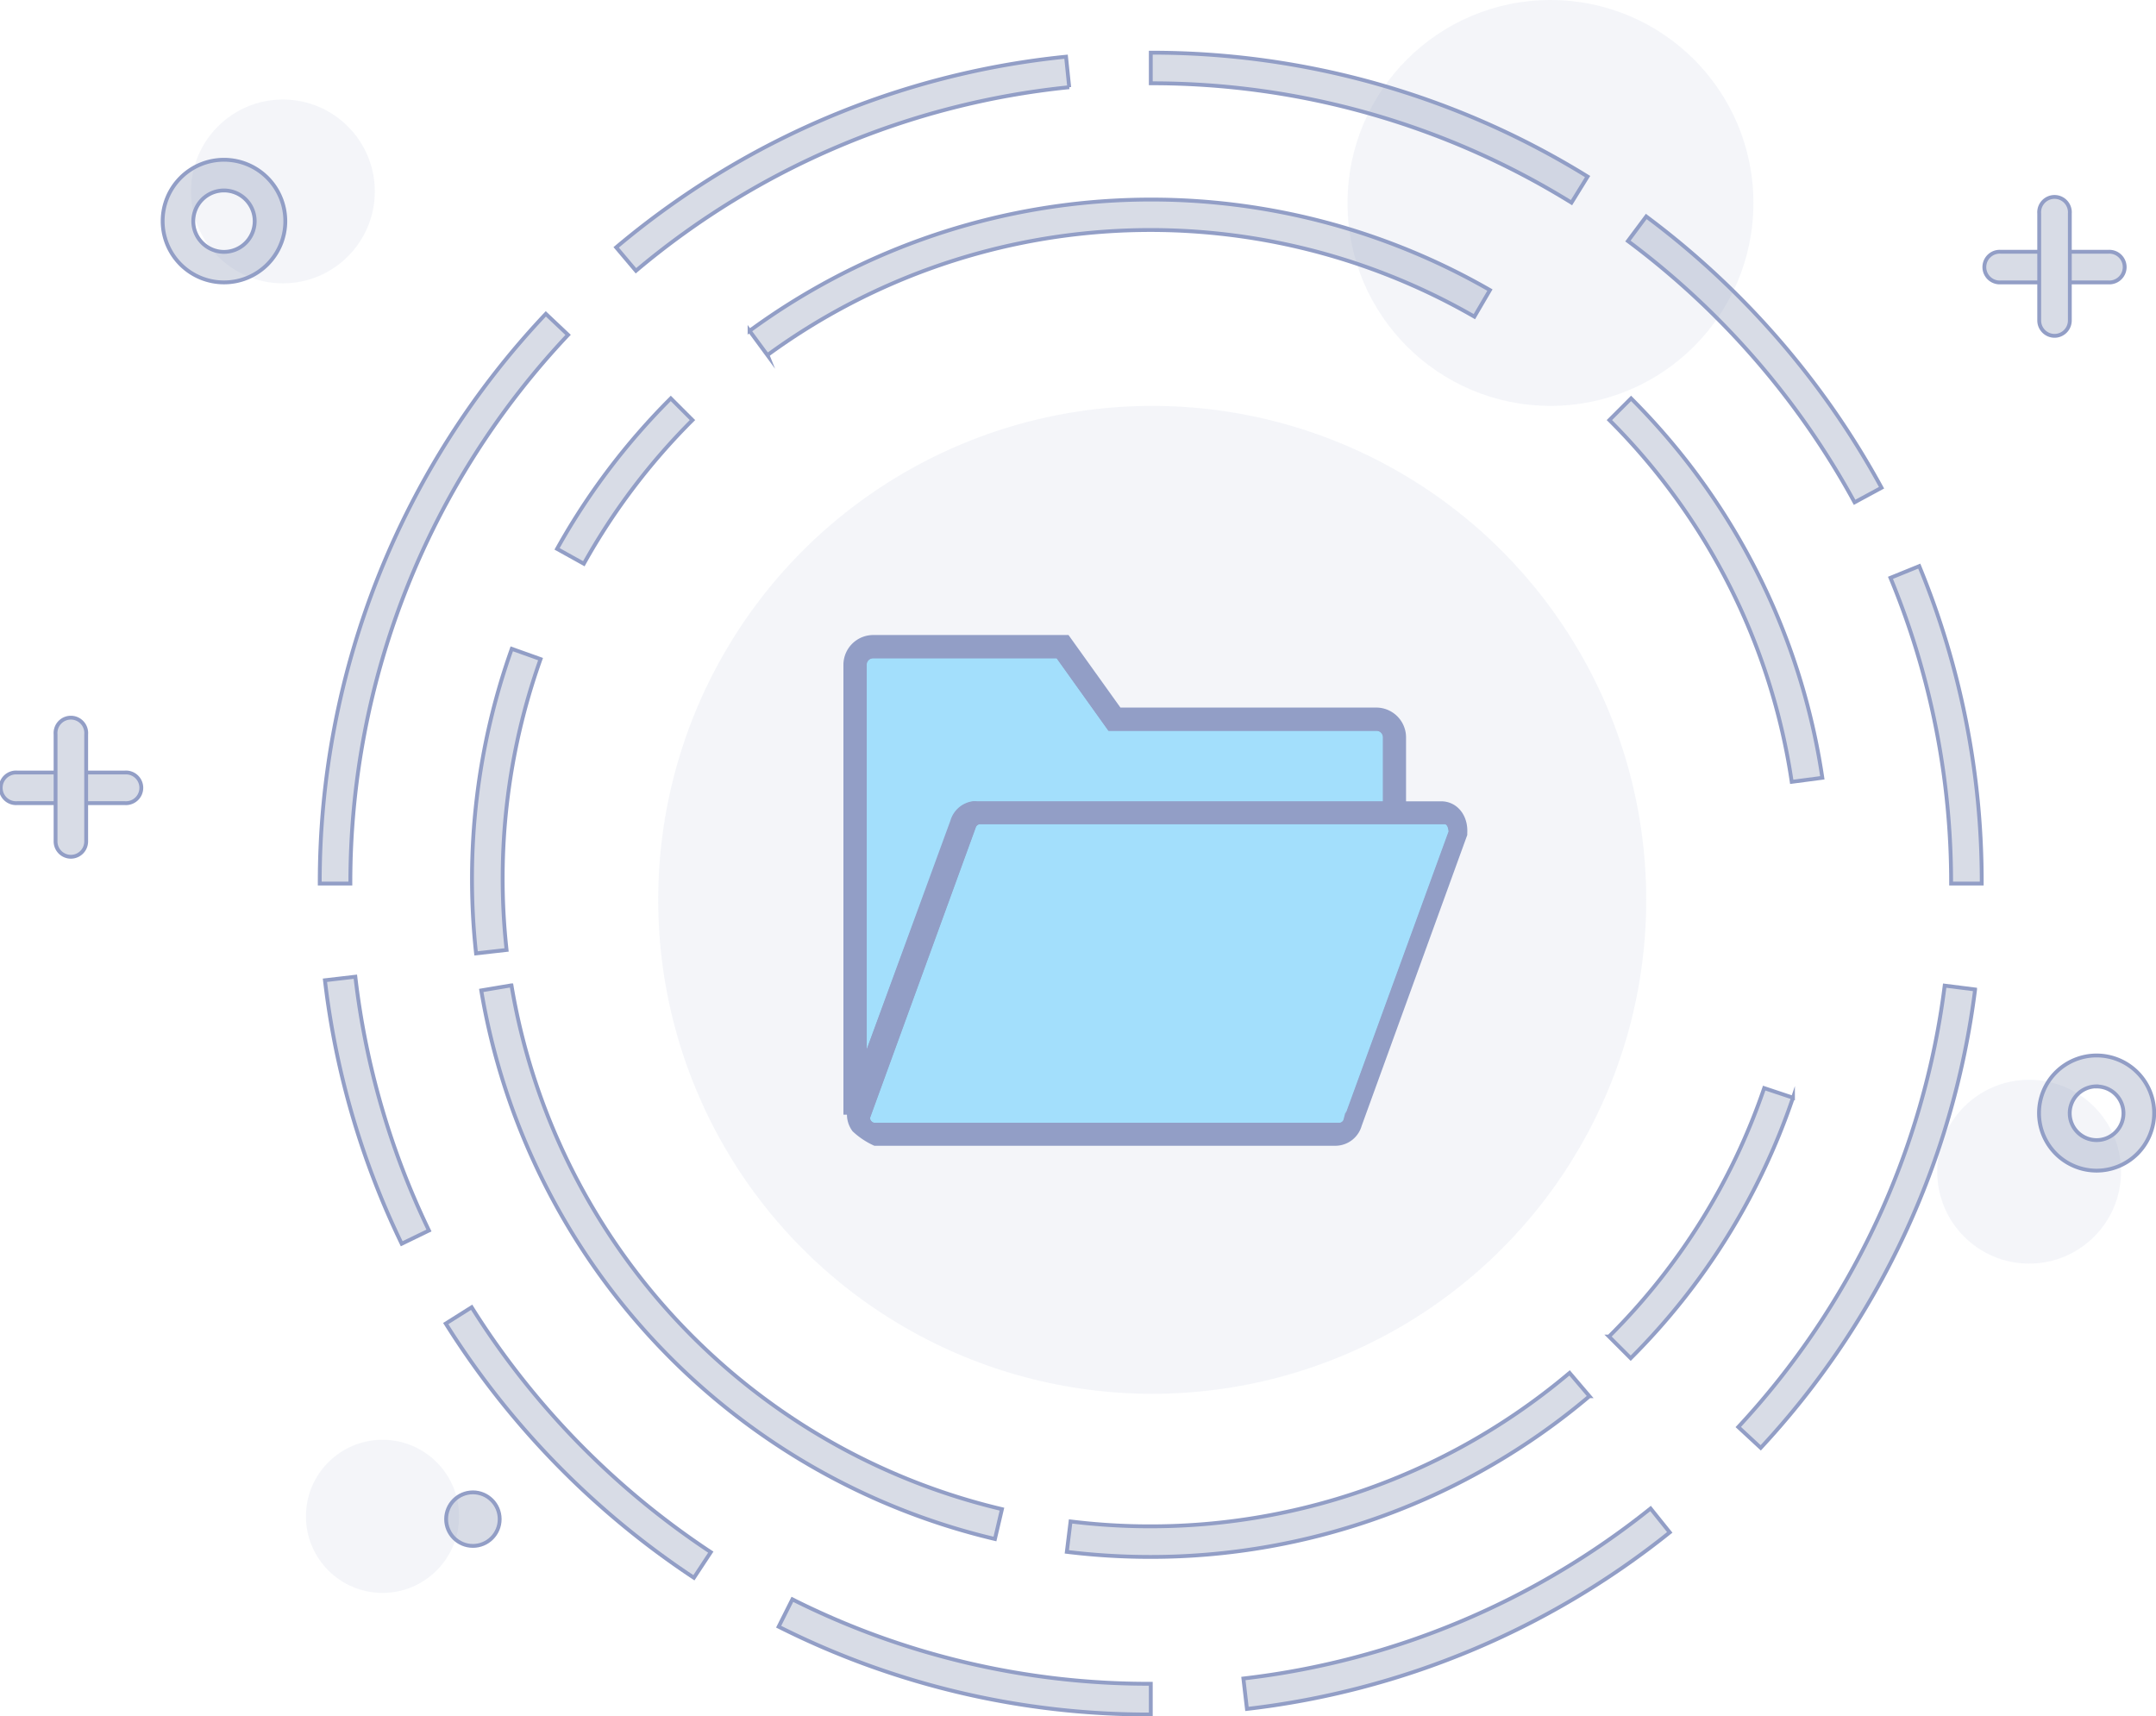 <svg xmlns="http://www.w3.org/2000/svg" viewBox="0 0 224.67 178.88"><defs><style>.cls-1{opacity:0.5;}.cls-2,.cls-4{fill:#253d8e;}.cls-2{opacity:0.1;}.cls-3{fill:#47bff9;}.cls-3,.cls-4,.cls-5{stroke:#253d8e;stroke-miterlimit:10;}.cls-3,.cls-4{stroke-width:0.22px;}.cls-5{fill:#b2bace;stroke-width:0.4px;}</style></defs><title>folder-open</title><g id="Layer_2" data-name="Layer 2"><g id="Layer_1-2" data-name="Layer 1"><g class="cls-1"><circle class="cls-2" cx="120.07" cy="93.78" r="51.48"/><path class="cls-3" d="M101.34,83.66a2.32,2.32,0,0,1,.46,0h42.44V76.85a.79.79,0,0,0-.79-.8H115.58l-5.4-7.56H91a.79.79,0,0,0-.79.79V110l9-24.42A2.72,2.72,0,0,1,101.34,83.66Z"/><path class="cls-3" d="M150.54,85.78H102.15a.61.61,0,0,0-.58.45l-11,30.22a.57.57,0,0,0,.13.44.6.6,0,0,0,.49.24h48.38a.6.6,0,0,0,.59-.45l10.94-30C151.06,86.37,151,85.78,150.54,85.78Z"/><path class="cls-4" d="M150.18,83.62h-3.77V76.85a3,3,0,0,0-3-3H116.7l-5.41-7.56H91a3,3,0,0,0-3,3v46.77h.37a2.77,2.77,0,0,0,.56,1.77,8,8,0,0,0,2.21,1.47h48a2.75,2.75,0,0,0,2.65-2l11-30.3v-.2C152.89,85,151.75,83.62,150.18,83.62Zm-60-14.34a.79.79,0,0,1,.79-.79h19.19l5.4,7.56h27.87a.79.79,0,0,1,.79.8v6.77H101.8a2.32,2.32,0,0,0-.46,0,2.72,2.72,0,0,0-2.19,1.92L90.2,110Zm49.94,47.4a.6.6,0,0,1-.59.45H91.17a.6.6,0,0,1-.49-.24.57.57,0,0,1-.13-.44l11-30.22a.61.61,0,0,1,.58-.45h48.39c.41,0,.52.59.54.89Z"/><path class="cls-5" d="M80,37.05l-1.89-2.57a70.81,70.81,0,0,1,77.15-4.25L153.64,33a67.62,67.62,0,0,0-73.66,4Z"/><path class="cls-5" d="M60.84,58.75,58.05,57.2A70.94,70.94,0,0,1,69.9,41.52l2.26,2.26A67.66,67.66,0,0,0,60.84,58.75Z"/><path class="cls-5" d="M49.61,99.36a71.41,71.41,0,0,1,3.72-31.74l3,1.07A68.13,68.13,0,0,0,52.79,99Z"/><path class="cls-5" d="M103.68,160.39a70.78,70.78,0,0,1-53.53-57.17l3.15-.53a67.6,67.6,0,0,0,51.11,54.59Z"/><path class="cls-5" d="M119.85,162.26a72.22,72.22,0,0,1-8.68-.53l.39-3.17a67.67,67.67,0,0,0,52-15.48l2.07,2.43A70.83,70.83,0,0,1,119.85,162.26Z"/><path class="cls-5" d="M169.93,141.55l-2.26-2.26a67,67,0,0,0,16.17-25.89l3,1A70.11,70.11,0,0,1,169.93,141.55Z"/><path class="cls-5" d="M186.71,81.48a67.18,67.18,0,0,0-19-37.7l2.26-2.26a71.61,71.61,0,0,1,5.79,6.54,70.5,70.5,0,0,1,14.14,33Z"/><path class="cls-5" d="M193.26,52.35a84.19,84.19,0,0,0-23.62-27.23l1.91-2.56a87.4,87.4,0,0,1,24.52,28.27Z"/><path class="cls-5" d="M163.76,21.12A83,83,0,0,0,119.92,8.68V5.49A86.27,86.27,0,0,1,165.44,18.4Z"/><path class="cls-5" d="M66.27,28.22l-2.06-2.44a87.33,87.33,0,0,1,12.88-9,85.8,85.8,0,0,1,34-10.87l.33,3.18A83,83,0,0,0,66.27,28.22Z"/><path class="cls-5" d="M36.51,92.08H33.32A86.28,86.28,0,0,1,56.88,32.71L59.2,34.9A83.19,83.19,0,0,0,36.51,92.08Z"/><path class="cls-5" d="M41.86,129.62a86,86,0,0,1-8-27.46l3.17-.37a82.78,82.78,0,0,0,7.67,26.45Z"/><path class="cls-5" d="M72.31,164.43a87.58,87.58,0,0,1-25.86-26.49l2.7-1.7a84.25,84.25,0,0,0,24.92,25.52Z"/><path class="cls-5" d="M119.92,178.68a85.72,85.72,0,0,1-38.78-9.15l1.43-2.85a82.61,82.61,0,0,0,37.35,8.8Z"/><path class="cls-5" d="M129.94,178.1l-.37-3.17A83.08,83.08,0,0,0,172,157.21l2,2.49A86.17,86.17,0,0,1,129.94,178.1Z"/><path class="cls-5" d="M183.48,150.89l-2.34-2.17a82.76,82.76,0,0,0,21.51-46l3.17.4A85.89,85.89,0,0,1,183.48,150.89Z"/><path class="cls-5" d="M206.51,92.08h-3.19A83,83,0,0,0,197,60.22L200,59A86.16,86.16,0,0,1,206.51,92.08Z"/><path class="cls-5" d="M23.34,29.43a6.39,6.39,0,1,1,6.39-6.38A6.38,6.38,0,0,1,23.34,29.43Zm0-9.58a3.2,3.2,0,1,0,3.2,3.2A3.2,3.2,0,0,0,23.34,19.85Z"/><path class="cls-5" d="M218.48,122a6,6,0,1,1,6-6A6,6,0,0,1,218.48,122Zm0-8.78a2.8,2.8,0,1,0,2.8,2.79A2.79,2.79,0,0,0,218.48,113.23Z"/><path class="cls-5" d="M219.68,29.43H208.51a1.6,1.6,0,1,1,0-3.19h11.17a1.6,1.6,0,1,1,0,3.19Z"/><path class="cls-5" d="M214.09,35a1.6,1.6,0,0,1-1.59-1.6V22.25a1.6,1.6,0,1,1,3.19,0V33.42A1.6,1.6,0,0,1,214.09,35Z"/><path class="cls-5" d="M13,83.7H1.8a1.6,1.6,0,1,1,0-3.19H13a1.6,1.6,0,1,1,0,3.19Z"/><path class="cls-5" d="M7.38,89.29a1.6,1.6,0,0,1-1.59-1.6V76.52a1.6,1.6,0,1,1,3.19,0V87.69A1.6,1.6,0,0,1,7.38,89.29Z"/><circle class="cls-5" cx="49.28" cy="158.32" r="2.79"/><circle class="cls-2" cx="29.48" cy="19.95" r="9.58"/><circle class="cls-2" cx="211.45" cy="122.11" r="9.58"/><circle class="cls-2" cx="39.86" cy="158.03" r="7.98"/><circle class="cls-2" cx="161.57" cy="21.15" r="21.15"/></g></g></g></svg>